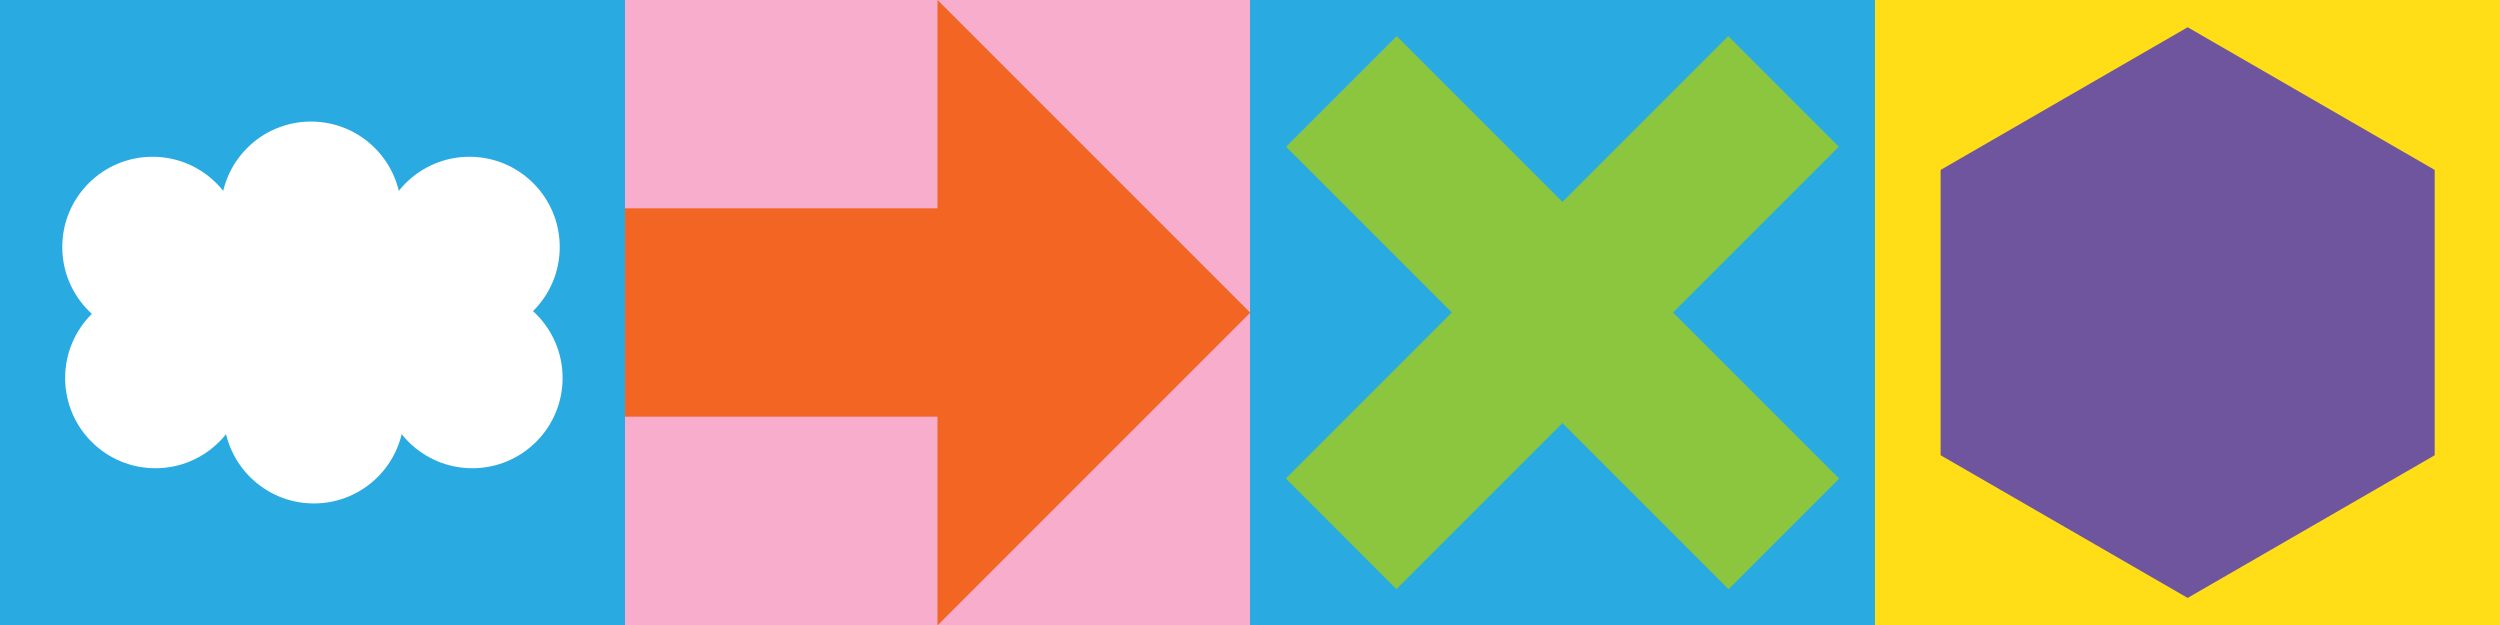 <?xml version="1.0" encoding="UTF-8" standalone="no"?>
<!-- Created with Inkscape (http://www.inkscape.org/) -->

<svg
   xmlns:dc="http://purl.org/dc/elements/1.1/"
   xmlns:cc="http://creativecommons.org/ns#"
   xmlns:rdf="http://www.w3.org/1999/02/22-rdf-syntax-ns#"
   xmlns:svg="http://www.w3.org/2000/svg"
   xmlns="http://www.w3.org/2000/svg"
   xmlns:sodipodi="http://sodipodi.sourceforge.net/DTD/sodipodi-0.dtd"
   xmlns:inkscape="http://www.inkscape.org/namespaces/inkscape"
   viewBox="0 0 508 127"
   version="1.1"
   id="svg1575"
   inkscape:version="0.92.3 (2405546, 2018-03-11)"
   sodipodi:docname="header.svg"
   width="508"
   height="127">
  <rect x="0" y="0" width="508" height="127" fill="#333333" stroke="none"/>
  <defs
     id="defs1569">
    <clipPath
       clipPathUnits="userSpaceOnUse"
       id="clipPath60">
      <path
         d="M 0,2296 H 1440 V 0 H 0 Z"
         id="path58"
         inkscape:connector-curvature="0" />
    </clipPath>
  </defs>
  <sodipodi:namedview
     id="base"
     pagecolor="#ffffff"
     bordercolor="#666666"
     borderopacity="1.0"
     inkscape:pageopacity="0.0"
     inkscape:pageshadow="2"
     inkscape:zoom="0.49497475"
     inkscape:cx="99.753837"
     inkscape:cy="43.429447"
     inkscape:document-units="mm"
     inkscape:current-layer="layer1"
     showgrid="false"
     fit-margin-top="0"
     fit-margin-left="0"
     fit-margin-right="0"
     fit-margin-bottom="0"
     inkscape:window-width="1920"
     inkscape:window-height="1052"
     inkscape:window-x="0"
     inkscape:window-y="0"
     inkscape:window-maximized="1" />
  <g
     inkscape:label="Layer 1"
     inkscape:groupmode="layer"
     id="layer1"
     transform="translate(182.94,-7.47)">
    <path
       d="M -182.94,134.47 H -55.94 V 7.47 H -182.94 Z"
       style="fill:#29abe2;fill-opacity:1;fill-rule:nonzero;stroke:none;stroke-width:0.353"
       id="path12"
       inkscape:connector-curvature="0" />
    <path
       d="M 71.06,7.47 H 198.06 V 134.47 H 71.06 Z"
       style="fill:#29abe2;fill-opacity:1;fill-rule:nonzero;stroke:none;stroke-width:0.353"
       id="path14"
       inkscape:connector-curvature="0" />
    <path
       d="M -55.94,7.47 H 71.06 V 134.47 H -55.94 Z"
       style="fill:#f7adcb;fill-opacity:1;fill-rule:nonzero;stroke:none;stroke-width:0.353"
       id="path16"
       inkscape:connector-curvature="0" />
    <path
       d="m 198.06,134.47 h 127 V 7.47 h -127 z"
       style="fill:#ffde17;fill-opacity:1;fill-rule:nonzero;stroke:none;stroke-width:0.353"
       id="path18"
       inkscape:connector-curvature="0" />
    <g
       id="g78"
       transform="matrix(0.353,0,0,-0.353,-111.938,64.437)">
      <path
         d="m 0,0 c 0,-28.695 -23.262,-51.957 -51.957,-51.957 -28.694,0 -51.957,23.262 -51.957,51.957 0,28.695 23.263,51.957 51.957,51.957 C -23.262,51.957 0,28.695 0,0"
         style="fill:#ffffff;fill-opacity:1;fill-rule:nonzero;stroke:none"
         id="path80"
         inkscape:connector-curvature="0" />
    </g>
    <g
       id="g82"
       transform="matrix(0.353,0,0,-0.353,-87.374,64.437)">
      <path
         d="m 0,0 c 0,-28.695 -23.262,-51.957 -51.957,-51.957 -28.695,0 -51.957,23.262 -51.957,51.957 0,28.695 23.262,51.957 51.957,51.957 C -23.262,51.957 0,28.695 0,0"
         style="fill:#ffffff;fill-opacity:1;fill-rule:nonzero;stroke:none"
         id="path84"
         inkscape:connector-curvature="0" />
    </g>
    <g
       id="g86"
       transform="matrix(0.353,0,0,-0.353,-133.603,57.667)">
      <path
         d="m 0,0 c 0,-28.695 -23.262,-51.957 -51.957,-51.957 -28.695,0 -51.957,23.262 -51.957,51.957 0,28.695 23.262,51.957 51.957,51.957 C -23.262,51.957 0,28.695 0,0"
         style="fill:#ffffff;fill-opacity:1;fill-rule:nonzero;stroke:none"
         id="path88"
         inkscape:connector-curvature="0" />
    </g>
    <g
       id="g90"
       transform="matrix(0.353,0,0,-0.353,-101.402,50.512)">
      <path
         d="m 0,0 c 0,-28.695 -23.262,-51.957 -51.957,-51.957 -28.695,0 -51.957,23.262 -51.957,51.957 0,28.695 23.262,51.957 51.957,51.957 C -23.262,51.957 0,28.695 0,0"
         style="fill:#ffffff;fill-opacity:1;fill-rule:nonzero;stroke:none"
         id="path92"
         inkscape:connector-curvature="0" />
    </g>
    <g
       id="g94"
       transform="matrix(0.353,0,0,-0.353,-69.202,57.667)">
      <path
         d="m 0,0 c 0,-28.695 -23.262,-51.957 -51.957,-51.957 -28.695,0 -51.957,23.262 -51.957,51.957 0,28.695 23.262,51.957 51.957,51.957 C -23.262,51.957 0,28.695 0,0"
         style="fill:#ffffff;fill-opacity:1;fill-rule:nonzero;stroke:none"
         id="path96"
         inkscape:connector-curvature="0" />
    </g>
    <g
       id="g98"
       transform="matrix(0.353,0,0,-0.353,-133.021,84.273)">
      <path
         d="m 0,0 c 0,28.695 -23.262,51.957 -51.957,51.957 -28.694,0 -51.957,-23.262 -51.957,-51.957 0,-28.695 23.263,-51.957 51.957,-51.957 C -23.262,-51.957 0,-28.695 0,0"
         style="fill:#ffffff;fill-opacity:1;fill-rule:nonzero;stroke:none"
         id="path100"
         inkscape:connector-curvature="0" />
    </g>
    <g
       id="g102"
       transform="matrix(0.353,0,0,-0.353,-100.82,91.429)">
      <path
         d="m 0,0 c 0,28.695 -23.262,51.957 -51.957,51.957 -28.695,0 -51.957,-23.262 -51.957,-51.957 0,-28.695 23.262,-51.957 51.957,-51.957 C -23.262,-51.957 0,-28.695 0,0"
         style="fill:#ffffff;fill-opacity:1;fill-rule:nonzero;stroke:none"
         id="path104"
         inkscape:connector-curvature="0" />
    </g>
    <g
       id="g106"
       transform="matrix(0.353,0,0,-0.353,-68.62,84.273)">
      <path
         d="m 0,0 c 0,28.695 -23.262,51.957 -51.957,51.957 -28.695,0 -51.957,-23.262 -51.957,-51.957 0,-28.695 23.262,-51.957 51.957,-51.957 C -23.262,-51.957 0,-28.695 0,0"
         style="fill:#ffffff;fill-opacity:1;fill-rule:nonzero;stroke:none"
         id="path108"
         inkscape:connector-curvature="0" />
    </g>
    <g
       id="g110"
       transform="matrix(0.353,0,0,-0.353,190.709,37.281)">
      <path
         d="m 0,0 -254.662,-254.662 -63.665,63.666 254.661,254.662 z"
         style="fill:#8cc63f;fill-opacity:1;fill-rule:nonzero;stroke:none"
         id="path112"
         inkscape:connector-curvature="0" />
    </g>
    <g
       id="g114"
       transform="matrix(0.353,0,0,-0.353,100.87,14.821)">
      <path
         d="M 0,0 254.662,-254.662 190.996,-318.327 -63.666,-63.666 Z"
         style="fill:#8cc63f;fill-opacity:1;fill-rule:nonzero;stroke:none"
         id="path116"
         inkscape:connector-curvature="0" />
    </g>
    <g
       id="g118"
       transform="matrix(0.353,0,0,-0.353,7.56,7.47)">
      <path
         d="M 0,0 180,-180 0,-360 Z"
         style="fill:#f26522;fill-opacity:1;fill-rule:nonzero;stroke:none"
         id="path120"
         inkscape:connector-curvature="0" />
    </g>
    <path
       d="M -55.94,49.803 H 23.732 V 92.137 h -79.672 z"
       style="fill:#f26522;fill-opacity:1;fill-rule:nonzero;stroke:none;stroke-width:0.353"
       id="path122"
       inkscape:connector-curvature="0" />
    <path
       d="m 198.06,7.47 h 127 V 134.47 h -127 z"
       style="fill:#ffde17;fill-opacity:1;fill-rule:nonzero;stroke:none;stroke-width:0.353"
       id="path134"
       inkscape:connector-curvature="0" />
    <g
       id="g136"
       transform="matrix(0.353,0,0,-0.353,211.394,41.998)">
      <path
         d="m 0,0 v -164.25 l 142.2,-82.125 142.2,82.125 V 0 L 142.2,82.125 Z"
         style="fill:#6e559e;fill-opacity:1;fill-rule:nonzero;stroke:none"
         id="path138"
         inkscape:connector-curvature="0" />
    </g>
  </g>
</svg>
